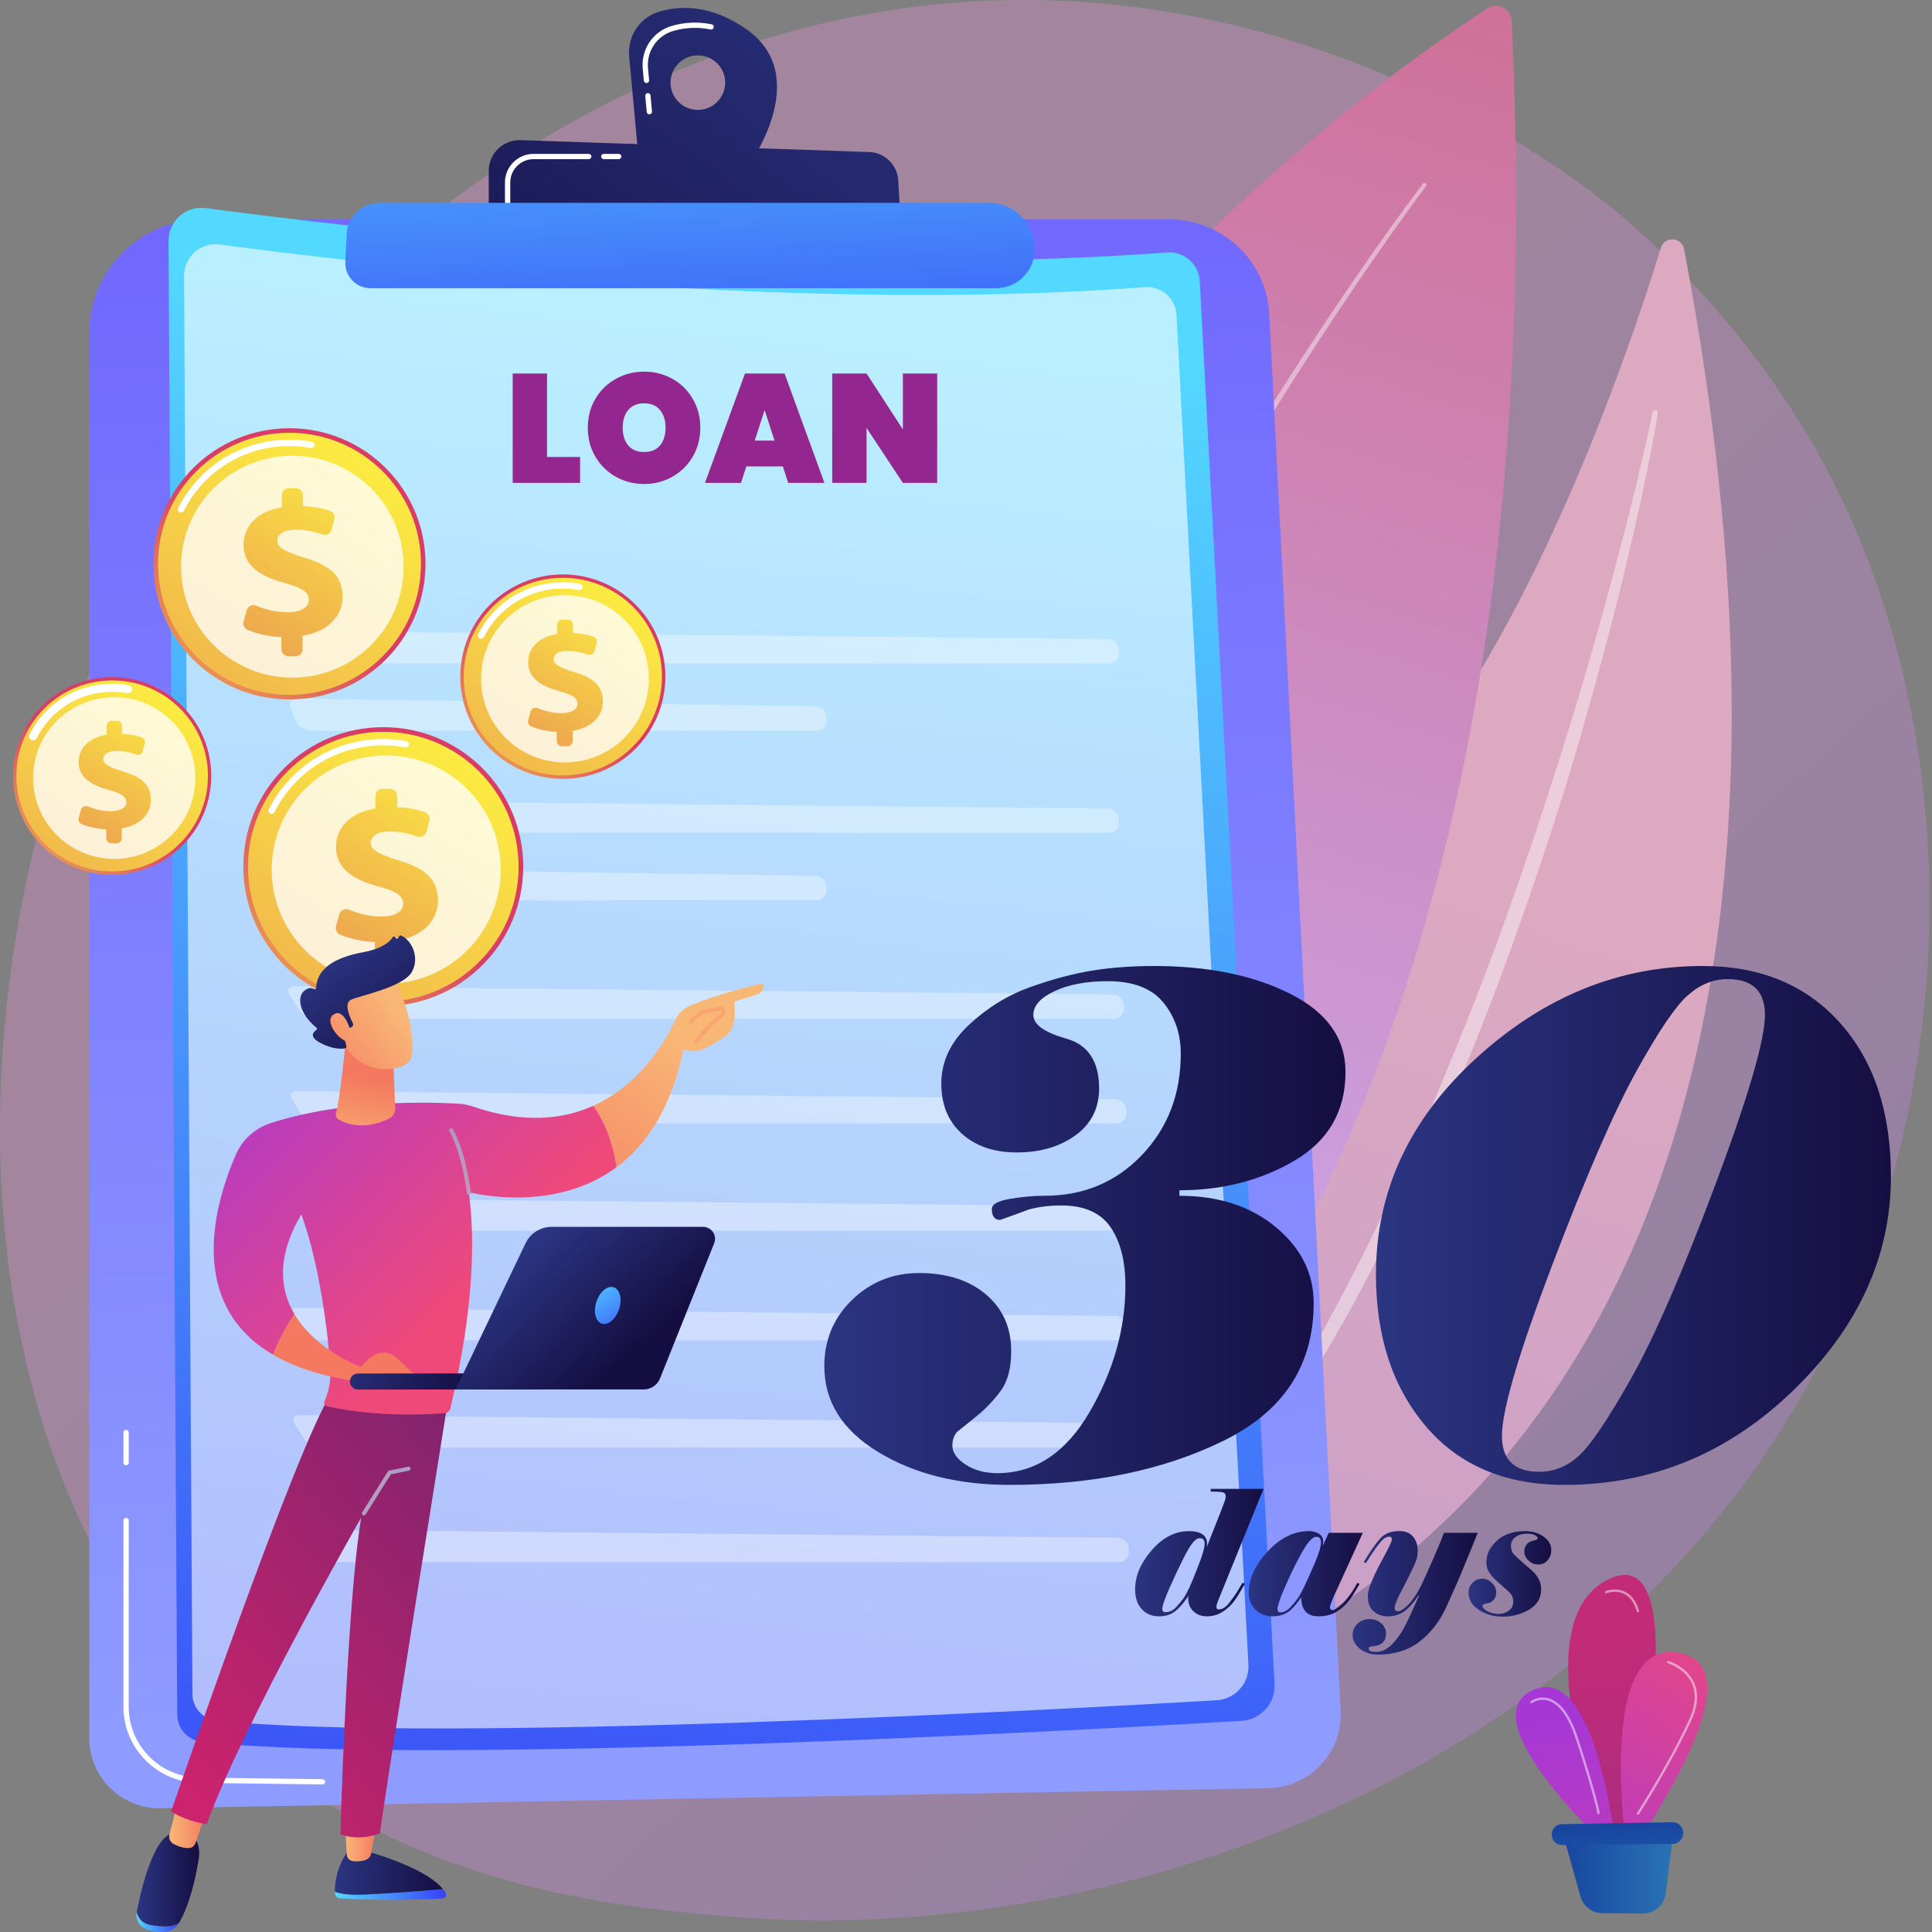 <svg width="150" height="150" viewBox="0 0 150 150" fill="none" xmlns="http://www.w3.org/2000/svg">
<rect x="0" y="0" width="150" height="150" fill="#808080" stroke="none"/>
<path opacity="0.3" d="M143.523 101.088C128.347 136.277 88.288 151.391 56.901 148.814C48.332 148.111 31.088 146.695 17.625 134.064C-8.23 109.809 -4.248 59.107 20.503 29.258C23.69 25.413 45.753 -0.341 80.134 0.003C105.306 0.256 122.974 14.362 125.122 16.119C127.836 18.339 133.822 23.614 139.217 31.983C151.892 51.648 153.006 79.099 143.523 101.088Z" fill="url(#paint0_linear_8_837)"/>
<path d="M130.75 19.336C130.571 18.392 129.239 18.314 128.955 19.233C126.214 28.108 118.294 51.158 106.698 63.205C87.818 82.818 74.768 115.109 86.111 132.288C86.111 132.288 150.283 122.174 130.75 19.336Z" fill="url(#paint1_linear_8_837)"/>
<path opacity="0.43" d="M128.295 32.042C128.261 32.251 128.205 32.518 128.156 32.764L127.995 33.514L127.656 35.012L126.95 38.004C126.464 39.994 125.953 41.979 125.423 43.959C124.373 47.921 123.256 51.864 122.058 55.783C119.643 63.614 117.032 71.386 114.002 78.996C112.47 82.793 110.926 86.586 109.223 90.309C107.52 94.031 105.73 97.713 103.799 101.322C99.964 108.55 95.583 115.501 90.454 121.902C90.384 121.988 90.397 122.115 90.483 122.184C90.567 122.252 90.691 122.24 90.762 122.161C93.483 119.067 95.968 115.771 98.309 112.38C100.623 108.968 102.734 105.426 104.751 101.834C108.701 94.603 112.134 87.1 115.136 79.438C116.643 75.609 118.024 71.733 119.348 67.84C120.67 63.946 121.908 60.023 123.029 56.068C124.157 52.115 125.228 48.146 126.185 44.15C126.66 42.151 127.116 40.147 127.547 38.138C127.758 37.132 127.971 36.127 128.166 35.119L128.449 33.603L128.582 32.843C128.622 32.583 128.669 32.347 128.699 32.047C128.71 31.938 128.63 31.84 128.52 31.829C128.415 31.819 128.32 31.893 128.303 31.995L128.295 32.042Z" fill="white"/>
<path d="M115.476 0.66C103.352 8.527 34.67 57.182 68.893 129.633C68.893 129.633 122.38 109.204 117.368 1.622C117.324 0.681 116.268 0.145 115.476 0.66Z" fill="url(#paint2_linear_8_837)"/>
<path opacity="0.43" d="M110.47 14.265C109.001 16.205 107.591 18.182 106.199 20.173C104.81 22.166 103.449 24.178 102.113 26.207C99.44 30.263 96.865 34.384 94.394 38.566C89.457 46.933 84.912 55.538 80.949 64.412C76.999 73.286 73.61 82.436 71.249 91.876C70.652 94.233 70.144 96.614 69.698 99.005C69.593 99.604 69.473 100.2 69.38 100.802L69.093 102.604C68.927 103.809 68.751 105.014 68.628 106.225C68.08 111.062 67.951 115.953 68.311 120.818C68.326 121.022 68.504 121.175 68.709 121.16C68.914 121.145 69.068 120.968 69.053 120.763V120.762V120.759C68.68 115.95 68.788 111.102 69.314 106.299C69.431 105.096 69.602 103.899 69.762 102.702L70.041 100.911C70.131 100.313 70.249 99.72 70.351 99.124C70.785 96.745 71.281 94.376 71.867 92.029C74.182 82.627 77.525 73.493 81.433 64.626C85.354 55.759 89.859 47.152 94.758 38.78C97.21 34.595 99.766 30.47 102.421 26.409C103.748 24.378 105.101 22.363 106.481 20.368C107.863 18.375 109.265 16.392 110.721 14.456L110.722 14.454C110.774 14.384 110.76 14.287 110.69 14.235C110.621 14.182 110.522 14.195 110.47 14.265Z" fill="white"/>
<path d="M6.936 25.832C6.936 20.975 10.885 17.038 15.758 17.038H90.785C94.924 17.038 98.337 20.271 98.547 24.392L104.086 132.828C104.25 136.053 101.704 138.773 98.465 138.832L12.476 140.389C9.432 140.444 6.936 138 6.936 134.966V25.832H6.936Z" fill="url(#paint3_linear_8_837)"/>
<path d="M25.043 138.545C25.042 138.545 25.041 138.545 25.04 138.545L15.418 138.422C12.201 138.38 9.584 135.737 9.584 132.529V118.047C9.584 117.934 9.675 117.843 9.789 117.843C9.902 117.843 9.994 117.934 9.994 118.047V132.529C9.994 135.514 12.43 137.973 15.423 138.012L25.045 138.136C25.159 138.137 25.249 138.23 25.248 138.343C25.247 138.455 25.155 138.545 25.043 138.545Z" fill="white"/>
<path d="M9.789 113.767C9.675 113.767 9.584 113.675 9.584 113.562V111.217C9.584 111.104 9.675 111.012 9.789 111.012C9.902 111.012 9.994 111.104 9.994 111.217V113.562C9.994 113.675 9.902 113.767 9.789 113.767Z" fill="white"/>
<path d="M13.082 18.706C13.073 17.152 14.444 15.95 15.989 16.158C26.235 17.543 61.466 21.827 90.596 19.598C91.924 19.496 93.077 20.5 93.148 21.826L98.955 130.745C99.034 132.239 97.89 133.516 96.393 133.605C84.142 134.327 33.688 137.122 15.691 135.242C14.596 135.128 13.765 134.209 13.758 133.111L13.082 18.706Z" fill="url(#paint4_linear_8_837)"/>
<path opacity="0.6" d="M14.289 21.436C14.28 19.94 15.6 18.783 17.086 18.984C26.946 20.317 60.851 24.439 88.884 22.294C90.162 22.196 91.271 23.162 91.34 24.438L96.928 129.256C97.005 130.693 95.904 131.922 94.462 132.007C82.673 132.702 34.118 135.391 16.799 133.583C15.745 133.473 14.945 132.588 14.939 131.532L14.289 21.436Z" fill="white"/>
<g opacity="0.6">
<path opacity="0.6" d="M86.094 51.506C86.544 51.506 86.894 51.139 86.87 50.691L86.857 50.439C86.833 49.99 86.444 49.619 85.994 49.615L22.482 48.991C22.031 48.987 21.861 49.293 22.103 49.672L22.835 50.818C23.078 51.196 23.645 51.506 24.096 51.506H86.094Z" fill="white"/>
</g>
<g opacity="0.6">
<path opacity="0.6" d="M23.064 54.23C22.613 54.223 22.384 54.557 22.555 54.973L22.971 55.985C23.142 56.4 23.651 56.74 24.101 56.74H63.384C63.835 56.74 64.191 56.373 64.175 55.924L64.167 55.673C64.152 55.224 63.77 54.851 63.319 54.844L23.064 54.23Z" fill="white"/>
</g>
<g opacity="0.6">
<path opacity="0.6" d="M86.094 64.664C86.545 64.664 86.894 64.297 86.871 63.848L86.857 63.596C86.833 63.147 86.445 62.776 85.995 62.772L22.483 62.148C22.032 62.144 21.862 62.451 22.104 62.829L22.837 63.975C23.079 64.353 23.646 64.664 24.097 64.664H86.094Z" fill="white"/>
</g>
<g opacity="0.6">
<path opacity="0.6" d="M23.064 67.387C22.613 67.38 22.384 67.715 22.555 68.13L22.971 69.142C23.142 69.558 23.651 69.898 24.101 69.898H63.384C63.835 69.898 64.191 69.53 64.175 69.081L64.167 68.831C64.152 68.382 63.77 68.008 63.319 68.001L23.064 67.387Z" fill="white"/>
</g>
<g opacity="0.6">
<path opacity="0.6" d="M86.482 79.101C86.933 79.101 87.282 78.734 87.258 78.285L87.245 78.033C87.221 77.584 86.832 77.213 86.382 77.209L22.871 76.586C22.42 76.581 22.249 76.888 22.492 77.267L23.224 78.412C23.466 78.791 24.034 79.101 24.484 79.101H86.482Z" fill="white"/>
</g>
<g opacity="0.6">
<path opacity="0.6" d="M86.677 87.228C87.127 87.228 87.477 86.861 87.453 86.412L87.44 86.16C87.416 85.711 87.027 85.34 86.577 85.336L23.065 84.712C22.614 84.708 22.444 85.015 22.686 85.393L23.419 86.539C23.661 86.917 24.228 87.228 24.679 87.228H86.677Z" fill="white"/>
</g>
<g opacity="0.6">
<path opacity="0.6" d="M86.87 95.548C87.321 95.548 87.67 95.181 87.647 94.733L87.633 94.481C87.61 94.032 87.221 93.661 86.771 93.657L23.259 93.033C22.808 93.029 22.638 93.335 22.88 93.714L23.613 94.859C23.855 95.238 24.422 95.548 24.873 95.548H86.87Z" fill="white"/>
</g>
<g opacity="0.6">
<path opacity="0.6" d="M86.677 104.062C87.127 104.062 87.477 103.695 87.453 103.246L87.44 102.994C87.416 102.545 87.027 102.175 86.577 102.17L23.065 101.547C22.614 101.542 22.444 101.849 22.686 102.228L23.419 103.373C23.661 103.752 24.228 104.062 24.679 104.062H86.677Z" fill="white"/>
</g>
<g opacity="0.6">
<path opacity="0.6" d="M86.87 112.382C87.321 112.382 87.67 112.015 87.647 111.566L87.633 111.314C87.61 110.865 87.221 110.495 86.771 110.49L23.259 109.867C22.808 109.862 22.638 110.169 22.88 110.548L23.613 111.693C23.855 112.072 24.422 112.382 24.873 112.382H86.87Z" fill="white"/>
</g>
<g opacity="0.6">
<path opacity="0.6" d="M86.87 121.283C87.321 121.283 87.671 120.916 87.647 120.467L87.633 120.215C87.61 119.766 87.221 119.396 86.771 119.391L23.258 118.768C22.807 118.763 22.637 119.07 22.879 119.449L23.612 120.594C23.854 120.973 24.421 121.283 24.872 121.283H86.87Z" fill="white"/>
</g>
<path d="M57.925 2.252C55.215 0.373 52.858 0.41 51.199 0.898C49.686 1.343 48.705 2.799 48.849 4.366L49.565 12.15L58.077 12.903C58.077 12.903 63.24 5.939 57.925 2.252ZM54.181 8.532C53.009 8.532 52.059 7.585 52.059 6.416C52.059 5.247 53.009 4.3 54.181 4.3C55.354 4.3 56.304 5.247 56.304 6.416C56.304 7.585 55.353 8.532 54.181 8.532Z" fill="url(#paint5_linear_8_837)"/>
<path d="M50.416 8.875C50.311 8.875 50.221 8.796 50.212 8.689L50.097 7.449C50.087 7.337 50.171 7.237 50.283 7.227C50.398 7.216 50.496 7.299 50.507 7.412L50.62 8.652C50.631 8.764 50.548 8.864 50.434 8.874C50.428 8.875 50.422 8.875 50.416 8.875ZM50.192 6.447C50.087 6.447 49.998 6.367 49.988 6.26L49.901 5.319C49.764 3.827 50.706 2.438 52.141 2.016C53.157 1.717 54.204 1.674 55.252 1.888C55.363 1.911 55.435 2.019 55.412 2.13C55.39 2.24 55.282 2.311 55.17 2.289C54.188 2.089 53.208 2.129 52.257 2.408C51.01 2.775 50.192 3.984 50.311 5.282L50.397 6.223C50.408 6.336 50.325 6.435 50.212 6.446C50.205 6.446 50.199 6.447 50.192 6.447Z" fill="white"/>
<path d="M37.946 17.18V13.267C37.946 11.916 39.069 10.834 40.424 10.88L67.49 11.805C68.691 11.846 69.664 12.791 69.736 13.987L69.962 17.747L37.946 17.18Z" fill="url(#paint6_linear_8_837)"/>
<path d="M48.039 12.355H46.875C46.762 12.355 46.67 12.263 46.67 12.15C46.67 12.037 46.762 11.946 46.875 11.946H48.039C48.153 11.946 48.245 12.037 48.245 12.15C48.245 12.263 48.153 12.355 48.039 12.355Z" fill="white"/>
<path d="M39.411 15.952C39.298 15.952 39.206 15.86 39.206 15.747V14.164C39.206 12.941 40.205 11.946 41.431 11.946H45.711C45.824 11.946 45.916 12.037 45.916 12.15C45.916 12.263 45.824 12.355 45.711 12.355H41.431C40.431 12.355 39.617 13.167 39.617 14.164V15.746C39.617 15.86 39.525 15.952 39.411 15.952Z" fill="white"/>
<path d="M26.918 18.168C26.984 16.813 28.105 15.748 29.466 15.748L76.797 15.747C78.499 15.747 79.953 16.968 80.244 18.64L80.284 18.871C80.603 20.702 79.188 22.376 77.324 22.376H28.765C27.649 22.376 26.76 21.446 26.813 20.336L26.918 18.168Z" fill="url(#paint7_linear_8_837)"/>
<path d="M8.707 67.915C12.956 67.915 16.401 64.48 16.401 60.244C16.401 56.007 12.956 52.573 8.707 52.573C4.457 52.573 1.012 56.007 1.012 60.244C1.012 64.48 4.457 67.915 8.707 67.915Z" fill="url(#paint8_linear_8_837)"/>
<path d="M8.707 67.659C12.816 67.659 16.146 64.339 16.146 60.244C16.146 56.148 12.816 52.828 8.707 52.828C4.599 52.828 1.268 56.148 1.268 60.244C1.268 64.339 4.599 67.659 8.707 67.659Z" fill="url(#paint9_linear_8_837)"/>
<path d="M2.572 57.475C2.525 57.475 2.477 57.465 2.432 57.442C2.278 57.364 2.216 57.177 2.294 57.024C3.523 54.596 5.981 53.087 8.707 53.087C9.142 53.087 9.578 53.126 10.002 53.203C10.171 53.234 10.284 53.396 10.253 53.566C10.222 53.735 10.06 53.848 9.89 53.816C9.503 53.746 9.105 53.71 8.707 53.71C6.218 53.71 3.974 55.087 2.852 57.303C2.796 57.413 2.686 57.475 2.572 57.475Z" fill="white"/>
<path opacity="0.78" d="M8.868 66.682C12.345 66.682 15.164 63.871 15.164 60.405C15.164 56.939 12.345 54.129 8.868 54.129C5.391 54.129 2.572 56.939 2.572 60.405C2.572 63.871 5.391 66.682 8.868 66.682Z" fill="white"/>
<path d="M8.251 65.071V64.388C7.537 64.36 6.831 64.192 6.329 63.973C6.15 63.895 6.058 63.695 6.11 63.507L6.284 62.871C6.348 62.637 6.602 62.517 6.826 62.61C7.324 62.818 7.938 62.983 8.601 62.983C9.289 62.983 9.801 62.75 9.801 62.274C9.801 61.844 9.405 61.588 8.449 61.333C7.085 60.961 6.106 60.368 6.106 59.171C6.106 58.091 6.899 57.265 8.275 57.044V56.361C8.275 56.142 8.453 55.963 8.674 55.963H9.076C9.297 55.963 9.476 56.142 9.476 56.361V56.975C10.137 57.001 10.618 57.113 10.999 57.247C11.195 57.316 11.302 57.526 11.247 57.725L11.087 58.313C11.025 58.54 10.783 58.664 10.562 58.581C10.21 58.449 9.713 58.311 9.068 58.311C8.252 58.311 8.019 58.648 8.019 58.95C8.019 59.322 8.508 59.577 9.569 59.903C11.085 60.356 11.714 60.983 11.714 62.111C11.714 63.145 10.944 64.075 9.453 64.307V65.071C9.453 65.29 9.274 65.469 9.053 65.469H8.651C8.429 65.469 8.251 65.291 8.251 65.071Z" fill="url(#paint10_linear_8_837)"/>
<path d="M22.474 54.304C28.306 54.304 33.035 49.591 33.035 43.776C33.035 37.962 28.306 33.249 22.474 33.249C16.642 33.249 11.914 37.962 11.914 43.776C11.914 49.591 16.642 54.304 22.474 54.304Z" fill="url(#paint11_linear_8_837)"/>
<path d="M22.475 53.954C28.113 53.954 32.684 49.397 32.684 43.777C32.684 38.156 28.113 33.6 22.475 33.6C16.837 33.6 12.266 38.156 12.266 43.777C12.266 49.397 16.837 53.954 22.475 53.954Z" fill="url(#paint12_linear_8_837)"/>
<path d="M14.056 39.795C14.019 39.795 13.981 39.786 13.946 39.769C13.824 39.708 13.775 39.56 13.836 39.439C15.492 36.169 18.802 34.137 22.474 34.137C23.061 34.137 23.648 34.19 24.219 34.294C24.353 34.318 24.441 34.446 24.417 34.579C24.393 34.713 24.265 34.804 24.131 34.776C23.588 34.678 23.031 34.628 22.474 34.628C18.989 34.628 15.848 36.556 14.276 39.66C14.233 39.746 14.146 39.795 14.056 39.795Z" fill="white"/>
<path opacity="0.78" d="M28.806 50.089C32.18 46.725 32.18 41.271 28.806 37.907C25.432 34.544 19.961 34.544 16.586 37.907C13.212 41.271 13.212 46.725 16.586 50.089C19.961 53.453 25.432 53.453 28.806 50.089Z" fill="white"/>
<path d="M21.849 50.402V49.465C20.869 49.426 19.9 49.195 19.212 48.895C18.966 48.788 18.84 48.512 18.911 48.255L19.15 47.382C19.238 47.062 19.587 46.896 19.894 47.025C20.577 47.31 21.42 47.536 22.33 47.536C23.273 47.536 23.977 47.217 23.977 46.563C23.977 45.973 23.433 45.622 22.122 45.271C20.25 44.761 18.906 43.948 18.906 42.305C18.906 40.822 19.994 39.69 21.881 39.386V38.45C21.881 38.148 22.127 37.904 22.429 37.904H22.981C23.284 37.904 23.529 38.148 23.529 38.45V39.291C24.436 39.328 25.096 39.482 25.62 39.666C25.888 39.759 26.035 40.048 25.961 40.321L25.741 41.129C25.656 41.44 25.322 41.61 25.02 41.496C24.538 41.315 23.856 41.125 22.969 41.125C21.849 41.125 21.529 41.587 21.529 42.002C21.529 42.512 22.201 42.863 23.657 43.309C25.737 43.931 26.601 44.793 26.601 46.34C26.601 47.759 25.545 49.035 23.497 49.354V50.403C23.497 50.705 23.252 50.949 22.95 50.949H22.397C22.094 50.948 21.849 50.703 21.849 50.402Z" fill="url(#paint13_linear_8_837)"/>
<path d="M29.757 78.122C35.758 78.122 40.623 73.272 40.623 67.29C40.623 61.307 35.758 56.458 29.757 56.458C23.756 56.458 18.891 61.307 18.891 67.29C18.891 73.272 23.756 78.122 29.757 78.122Z" fill="url(#paint14_linear_8_837)"/>
<path d="M29.757 77.762C35.559 77.762 40.262 73.073 40.262 67.29C40.262 61.506 35.559 56.818 29.757 56.818C23.956 56.818 19.252 61.506 19.252 67.29C19.252 73.073 23.956 77.762 29.757 77.762Z" fill="url(#paint15_linear_8_837)"/>
<path d="M21.095 63.185C21.058 63.185 21.02 63.176 20.984 63.159C20.863 63.098 20.814 62.95 20.875 62.829C22.578 59.466 25.981 57.377 29.757 57.377C30.358 57.377 30.962 57.431 31.55 57.537C31.684 57.562 31.773 57.69 31.749 57.823C31.724 57.956 31.596 58.047 31.462 58.021C30.903 57.919 30.329 57.868 29.756 57.868C26.167 57.868 22.933 59.854 21.314 63.05C21.272 63.136 21.185 63.185 21.095 63.185Z" fill="white"/>
<path opacity="0.78" d="M36.272 73.785C39.744 70.323 39.744 64.712 36.272 61.25C32.8 57.789 27.17 57.789 23.698 61.25C20.226 64.712 20.226 70.323 23.698 73.785C27.17 77.246 32.8 77.246 36.272 73.785Z" fill="white"/>
<path d="M29.113 74.107V73.142C28.105 73.102 27.108 72.865 26.399 72.556C26.146 72.446 26.017 72.163 26.09 71.897L26.336 70.999C26.426 70.669 26.785 70.499 27.102 70.631C27.804 70.924 28.672 71.157 29.607 71.157C30.578 71.157 31.303 70.828 31.303 70.155C31.303 69.549 30.743 69.187 29.393 68.826C27.468 68.301 26.085 67.464 26.085 65.774C26.085 64.248 27.204 63.082 29.147 62.771V61.806C29.147 61.496 29.399 61.244 29.71 61.244H30.279C30.59 61.244 30.843 61.496 30.843 61.806V62.672C31.776 62.709 32.455 62.868 32.994 63.057C33.27 63.154 33.421 63.45 33.344 63.732L33.118 64.563C33.031 64.883 32.688 65.059 32.376 64.941C31.879 64.754 31.178 64.559 30.266 64.559C29.114 64.559 28.785 65.035 28.785 65.462C28.785 65.987 29.476 66.348 30.974 66.808C33.114 67.448 34.003 68.334 34.003 69.926C34.003 71.386 32.916 72.699 30.809 73.027V74.106C30.809 74.416 30.556 74.668 30.245 74.668H29.677C29.366 74.669 29.113 74.417 29.113 74.107Z" fill="url(#paint16_linear_8_837)"/>
<path d="M43.697 60.471C48.094 60.471 51.659 56.917 51.659 52.534C51.659 48.151 48.094 44.597 43.697 44.597C39.3 44.597 35.736 48.151 35.736 52.534C35.736 56.917 39.3 60.471 43.697 60.471Z" fill="url(#paint17_linear_8_837)"/>
<path d="M43.697 60.207C47.948 60.207 51.394 56.772 51.394 52.534C51.394 48.296 47.948 44.861 43.697 44.861C39.446 44.861 36 48.296 36 52.534C36 56.772 39.446 60.207 43.697 60.207Z" fill="url(#paint18_linear_8_837)"/>
<path d="M37.351 49.593C37.314 49.593 37.276 49.584 37.24 49.566C37.119 49.505 37.07 49.357 37.131 49.236C38.39 46.75 40.906 45.206 43.697 45.206C44.142 45.206 44.588 45.246 45.023 45.325C45.157 45.349 45.245 45.477 45.221 45.61C45.197 45.743 45.069 45.833 44.935 45.807C44.529 45.734 44.113 45.696 43.697 45.696C41.093 45.696 38.745 47.137 37.571 49.457C37.528 49.543 37.44 49.593 37.351 49.593Z" fill="white"/>
<path opacity="0.78" d="M48.47 57.293C51.014 54.757 51.014 50.646 48.47 48.11C45.926 45.574 41.801 45.574 39.258 48.11C36.714 50.646 36.714 54.757 39.258 57.293C41.801 59.829 45.926 59.829 48.47 57.293Z" fill="white"/>
<path d="M43.226 57.529V56.822C42.487 56.793 41.756 56.619 41.237 56.393C41.052 56.312 40.957 56.105 41.01 55.91L41.19 55.252C41.256 55.011 41.52 54.886 41.751 54.983C42.266 55.198 42.902 55.368 43.588 55.368C44.299 55.368 44.83 55.127 44.83 54.635C44.83 54.19 44.42 53.925 43.431 53.661C42.02 53.276 41.007 52.663 41.007 51.424C41.007 50.306 41.827 49.452 43.25 49.224V48.517C43.25 48.29 43.435 48.106 43.663 48.106H44.079C44.307 48.106 44.492 48.29 44.492 48.517V49.151C45.176 49.179 45.673 49.295 46.068 49.434C46.271 49.505 46.381 49.722 46.325 49.928L46.16 50.537C46.096 50.772 45.844 50.9 45.616 50.814C45.252 50.677 44.738 50.535 44.07 50.535C43.225 50.535 42.984 50.883 42.984 51.196C42.984 51.581 43.491 51.845 44.588 52.181C46.156 52.65 46.808 53.3 46.808 54.466C46.808 55.536 46.012 56.498 44.468 56.738V57.529C44.468 57.756 44.283 57.94 44.055 57.94H43.639C43.411 57.941 43.226 57.757 43.226 57.529Z" fill="url(#paint19_linear_8_837)"/>
<path d="M78.402 115.286C74.389 115.286 70.986 114.437 68.192 112.741C65.397 111.045 64 108.822 64 106.071C64 104.036 64.716 102.321 66.15 100.928C67.582 99.536 69.32 98.839 71.362 98.839C73.512 98.839 75.24 99.393 76.548 100.5C77.855 101.607 78.509 103.071 78.509 104.893C78.509 106.214 78.241 107.241 77.703 107.973C77.166 108.705 76.548 109.357 75.849 109.928C75.151 110.5 74.64 110.911 74.318 111.161C74.067 111.447 73.942 111.803 73.942 112.232C73.942 112.768 74.282 113.259 74.963 113.705C75.643 114.152 76.467 114.375 77.435 114.375C80.372 114.375 82.763 112.786 84.609 109.607C86.454 106.429 87.376 103.161 87.376 99.803C87.376 97.911 86.991 96.402 86.221 95.277C85.45 94.152 84.17 93.589 82.379 93.589C81.483 93.589 80.641 93.696 79.853 93.911C79.101 94.197 78.366 94.465 77.65 94.714C77.22 94.714 77.005 94.429 77.005 93.857C77.005 93.5 77.472 93.241 78.407 93.08C79.341 92.92 80.24 92.839 81.104 92.839C84.124 92.839 86.642 91.786 88.655 89.678C90.669 87.572 91.675 84.947 91.675 81.803C91.675 80.268 91.225 78.947 90.326 77.839C89.425 76.733 87.986 76.179 86.006 76.179C84.35 76.179 82.973 76.437 81.876 76.953C80.777 77.469 80.229 78.084 80.229 78.795C80.229 79.543 81.08 80.157 82.782 80.637C84.483 81.118 85.334 82.408 85.334 84.509C85.334 86.04 84.725 87.25 83.507 88.14C82.289 89.03 80.766 89.475 78.939 89.475C77.184 89.475 75.769 88.994 74.694 88.033C73.619 87.072 73.082 85.772 73.082 84.134C73.082 82.424 73.798 80.903 75.231 79.567C76.664 78.232 78.258 77.253 80.014 76.63C81.769 76.007 83.382 75.579 84.853 75.347C86.324 75.116 87.903 75 89.591 75C93.795 75 97.324 75.722 100.181 77.163C103.037 78.605 104.465 80.626 104.465 83.225C104.465 86.252 103.157 88.541 100.542 90.089C97.927 91.638 94.935 92.413 91.568 92.413V92.84C94.613 92.84 97.112 93.654 99.064 95.283C101.017 96.912 101.993 98.872 101.993 101.164C101.993 105.997 99.668 109.558 95.018 111.849C90.368 114.141 84.829 115.286 78.402 115.286Z" fill="url(#paint20_linear_8_837)"/>
<path d="M146.811 91.339C146.811 97.518 144.285 103.054 139.234 107.946C134.182 112.839 128.253 115.286 121.446 115.286C116.86 115.286 113.278 113.768 110.698 110.732C108.119 107.697 106.829 103.768 106.829 98.946C106.829 92.482 109.435 86.875 114.648 82.125C119.861 77.375 125.709 75 132.194 75C136.672 75 140.228 76.473 142.861 79.42C145.494 82.366 146.811 86.34 146.811 91.339ZM137.03 78.804C137.03 77.875 136.788 77.179 136.305 76.714C135.821 76.25 135.096 76.018 134.128 76.018C133.018 76.018 131.987 76.438 131.038 77.277C130.089 78.116 128.754 80.089 127.035 83.196C125.315 86.303 123.147 91.295 120.532 98.169C117.917 105.045 116.61 109.482 116.61 111.482C116.61 112.411 116.851 113.107 117.335 113.571C117.819 114.036 118.544 114.268 119.511 114.268C120.658 114.268 121.688 113.848 122.601 113.009C123.515 112.17 124.867 110.161 126.659 106.982C128.45 103.804 130.626 98.795 133.188 91.955C135.749 85.117 137.03 80.732 137.03 78.804Z" fill="url(#paint21_linear_8_837)"/>
<path d="M94.645 124.098C94.573 124.277 94.522 124.413 94.49 124.506C94.458 124.6 94.443 124.687 94.443 124.768C94.443 124.83 94.458 124.877 94.49 124.908C94.521 124.94 94.568 124.955 94.631 124.955C94.908 124.955 95.184 124.777 95.457 124.419C95.73 124.063 95.923 123.792 96.035 123.609C96.147 123.427 96.292 123.183 96.471 122.88L96.646 122.96C96.35 123.505 96.088 123.938 95.86 124.259C95.632 124.581 95.332 124.867 94.96 125.116C94.588 125.366 94.165 125.491 93.691 125.491C93.279 125.491 92.936 125.364 92.663 125.11C92.39 124.856 92.254 124.514 92.254 124.086L92.267 123.912C91.918 124.439 91.575 124.834 91.24 125.097C90.904 125.36 90.485 125.492 89.983 125.492C89.428 125.492 88.98 125.304 88.64 124.929C88.299 124.554 88.129 124.041 88.129 123.389C88.129 122.363 88.557 121.354 89.413 120.363C90.268 119.371 91.238 118.876 92.321 118.876C92.76 118.876 93.102 118.956 93.349 119.117C93.595 119.278 93.718 119.532 93.718 119.88L93.705 120.081C93.758 119.939 93.931 119.501 94.222 118.769C94.513 118.037 94.717 117.521 94.833 117.222C94.949 116.923 95.035 116.695 95.089 116.539C95.142 116.383 95.169 116.264 95.169 116.184C95.169 116.015 95.097 115.91 94.954 115.869C94.811 115.829 94.493 115.809 94 115.809V115.595H98.098L94.645 124.098ZM93.53 119.853C93.53 119.71 93.498 119.603 93.436 119.531C93.373 119.46 93.279 119.424 93.153 119.424C92.983 119.424 92.802 119.54 92.61 119.772C92.417 120.005 92.155 120.448 91.824 121.105C91.492 121.761 91.146 122.503 90.782 123.328C90.42 124.154 90.239 124.683 90.239 124.915C90.239 124.995 90.259 125.058 90.299 125.103C90.339 125.148 90.395 125.169 90.466 125.169C90.789 125.169 91.071 125.04 91.313 124.781C91.555 124.522 91.743 124.297 91.877 124.105C92.011 123.913 92.161 123.641 92.328 123.288C92.493 122.936 92.735 122.348 93.053 121.527C93.371 120.705 93.53 120.147 93.53 119.853Z" fill="url(#paint22_linear_8_837)"/>
<path d="M105.809 119.009L103.485 124.098C103.458 124.152 103.413 124.268 103.35 124.446C103.288 124.625 103.256 124.737 103.256 124.781C103.256 124.853 103.272 124.909 103.304 124.948C103.335 124.988 103.382 125.008 103.444 125.008C103.57 125.008 103.744 124.919 103.968 124.74C104.192 124.562 104.432 124.31 104.687 123.984C104.943 123.658 105.173 123.294 105.38 122.892L105.554 122.973C105.303 123.437 105.046 123.85 104.781 124.211C104.517 124.573 104.188 124.877 103.794 125.122C103.399 125.367 102.925 125.49 102.37 125.49C101.922 125.49 101.586 125.368 101.362 125.122C101.138 124.877 101.026 124.508 101.026 124.017C100.677 124.535 100.343 124.91 100.026 125.142C99.707 125.374 99.298 125.49 98.796 125.49C98.259 125.49 97.817 125.318 97.473 124.975C97.128 124.632 96.956 124.183 96.956 123.629C96.956 122.576 97.442 121.52 98.413 120.462C99.385 119.404 100.462 118.875 101.644 118.875C101.922 118.875 102.172 118.942 102.397 119.076C102.62 119.21 102.732 119.42 102.732 119.706L102.692 120.027L103.162 119.009H105.809V119.009ZM102.558 119.732C102.558 119.59 102.529 119.485 102.471 119.417C102.412 119.35 102.321 119.316 102.196 119.316C102.025 119.316 101.831 119.45 101.611 119.718C101.391 119.986 101.107 120.455 100.758 121.124C100.408 121.794 100.059 122.535 99.71 123.348C99.36 124.16 99.186 124.687 99.186 124.928C99.186 125.008 99.203 125.071 99.239 125.115C99.275 125.16 99.329 125.182 99.401 125.182C99.678 125.182 99.942 125.046 100.193 124.774C100.444 124.502 100.637 124.27 100.771 124.078C100.905 123.886 101.082 123.56 101.302 123.1C101.521 122.64 101.786 122.049 102.095 121.326C102.404 120.603 102.558 120.072 102.558 119.732Z" fill="url(#paint23_linear_8_837)"/>
<path d="M106.991 128.464C106.427 128.464 105.957 128.312 105.58 128.009C105.204 127.705 105.016 127.348 105.016 126.937C105.016 126.616 105.137 126.33 105.379 126.08C105.621 125.83 105.947 125.705 106.36 125.705C106.7 125.705 106.993 125.815 107.24 126.033C107.486 126.252 107.61 126.522 107.61 126.843C107.61 127.325 107.376 127.633 106.911 127.767C106.678 127.803 106.512 127.827 106.414 127.841C106.315 127.855 106.266 127.91 106.266 128.008C106.266 128.089 106.313 128.149 106.407 128.189C106.501 128.23 106.643 128.249 106.831 128.249C107.297 128.249 107.723 128.044 108.109 127.634C108.494 127.224 108.823 126.752 109.097 126.217C109.371 125.682 109.731 124.899 110.18 123.865L110.14 123.851C109.799 124.381 109.442 124.788 109.07 125.07C108.697 125.353 108.251 125.495 107.73 125.495C107.318 125.495 106.96 125.367 106.656 125.112C106.351 124.857 106.199 124.466 106.199 123.937C106.199 123.696 106.257 123.418 106.374 123.105C106.49 122.792 106.622 122.479 106.77 122.165C106.918 121.852 107.171 121.364 107.529 120.702C107.887 120.04 108.066 119.646 108.066 119.521C108.066 119.45 108.048 119.396 108.013 119.36C107.977 119.325 107.923 119.307 107.851 119.307C107.627 119.307 107.392 119.459 107.146 119.763C106.9 120.066 106.683 120.363 106.495 120.654C106.307 120.945 106.159 121.179 106.052 121.357L105.877 121.277C106.378 120.452 106.804 119.845 107.153 119.455C107.503 119.065 108 118.87 108.645 118.87C109.11 118.87 109.464 119.015 109.706 119.306C109.948 119.597 110.069 119.947 110.069 120.359C110.069 120.672 110.033 120.927 109.961 121.124C109.889 121.321 109.764 121.607 109.585 121.983C109.405 122.359 109.144 122.876 108.799 123.534C108.454 124.191 108.282 124.623 108.282 124.829C108.282 124.918 108.303 124.986 108.343 125.03C108.382 125.075 108.444 125.097 108.524 125.097C108.623 125.097 108.739 125.057 108.873 124.977C109.008 124.896 109.153 124.778 109.31 124.622C109.466 124.465 109.634 124.259 109.814 124.004C109.993 123.749 110.179 123.423 110.372 123.025C110.564 122.627 110.844 122.008 111.211 121.167C111.578 120.327 111.8 119.806 111.876 119.605C111.952 119.404 112.031 119.204 112.112 119.008H114.732C114.606 119.312 114.425 119.758 114.188 120.347C113.95 120.936 113.706 121.531 113.456 122.128C113.205 122.727 112.822 123.595 112.307 124.733C111.791 125.871 111.096 126.777 110.217 127.452C109.337 128.127 108.262 128.464 106.991 128.464Z" fill="url(#paint24_linear_8_837)"/>
<path d="M118.391 118.875C118.957 118.875 119.44 119.015 119.84 119.297C120.239 119.579 120.439 119.929 120.439 120.348C120.439 120.661 120.343 120.926 120.149 121.145C119.955 121.364 119.709 121.473 119.412 121.473C119.15 121.473 118.907 121.371 118.682 121.165C118.456 120.96 118.344 120.715 118.344 120.429C118.344 120.268 118.386 120.123 118.471 119.994C118.556 119.864 118.65 119.773 118.754 119.719C118.856 119.666 118.986 119.623 119.143 119.592C119.3 119.561 119.379 119.5 119.379 119.411C119.379 119.33 119.304 119.255 119.157 119.183C119.009 119.112 118.806 119.076 118.546 119.076C118.187 119.076 117.892 119.163 117.659 119.338C117.426 119.513 117.31 119.738 117.31 120.016C117.31 120.23 117.35 120.401 117.43 120.526C117.511 120.651 117.655 120.807 117.861 120.995L118.937 121.935C119.18 122.159 119.359 122.387 119.476 122.62C119.592 122.852 119.65 123.121 119.65 123.425C119.65 124.087 119.34 124.601 118.721 124.968C118.101 125.335 117.414 125.518 116.659 125.518C115.985 125.518 115.377 125.346 114.833 125C114.29 124.655 114.018 124.204 114.018 123.648C114.018 123.352 114.12 123.099 114.322 122.888C114.525 122.677 114.784 122.572 115.099 122.572C115.36 122.572 115.604 122.679 115.83 122.893C116.055 123.108 116.168 123.358 116.168 123.643C116.168 123.849 116.109 124.027 115.993 124.179C115.876 124.331 115.746 124.422 115.603 124.453C115.46 124.485 115.341 124.512 115.248 124.534C115.154 124.556 115.107 124.608 115.107 124.688C115.107 124.816 115.23 124.951 115.477 125.092C115.723 125.233 116.016 125.304 116.357 125.304C116.661 125.304 116.925 125.219 117.149 125.049C117.373 124.879 117.485 124.66 117.485 124.391C117.485 124.159 117.445 123.98 117.364 123.854C117.284 123.729 117.161 123.593 116.995 123.445C116.829 123.297 116.623 123.116 116.377 122.901C116.13 122.687 115.942 122.501 115.812 122.345C115.682 122.188 115.582 122.031 115.51 121.875C115.438 121.719 115.403 121.515 115.403 121.264C115.403 120.665 115.674 120.117 116.218 119.62C116.761 119.124 117.484 118.875 118.391 118.875Z" fill="url(#paint25_linear_8_837)"/>
<path d="M34.392 146.67C32.912 146.798 30.345 147.005 28.321 147.094C27.105 147.147 26.405 147.028 26.001 146.867C26.002 146.913 26.003 146.955 26.005 146.995C26.014 147.207 26.187 147.377 26.402 147.389C30.227 147.602 33.268 147.463 34.351 147.397C34.575 147.384 34.708 147.141 34.594 146.951C34.536 146.856 34.467 146.762 34.392 146.67Z" fill="url(#paint26_linear_8_837)"/>
<path d="M28.321 147.093C30.345 147.004 32.913 146.798 34.392 146.67C32.938 144.892 28.321 143.693 28.321 143.693H27.018C26.121 144.981 25.991 146.208 26.001 146.867C26.404 147.028 27.105 147.147 28.321 147.093Z" fill="url(#paint27_linear_8_837)"/>
<path d="M26.798 141.571L26.92 143.978C26.933 144.238 27.129 144.457 27.391 144.495C27.651 144.532 28 144.537 28.37 144.414C28.598 144.339 28.766 144.147 28.808 143.914L29.23 141.572H26.798V141.571Z" fill="url(#paint28_linear_8_837)"/>
<path d="M11.666 149.447C11.024 149.332 10.734 148.902 10.613 148.444C10.612 148.448 10.611 148.452 10.611 148.456C10.516 148.94 10.735 149.442 11.172 149.681C11.701 149.969 12.279 150.018 12.728 149.995C13.209 149.969 13.651 149.712 13.894 149.301L13.898 149.295C13.415 149.603 12.736 149.639 11.666 149.447Z" fill="url(#paint29_linear_8_837)"/>
<path d="M14.691 142.313H13.616C11.978 142.27 10.95 146.72 10.613 148.444C10.734 148.903 11.025 149.332 11.666 149.447C12.736 149.639 13.414 149.603 13.897 149.295C14.782 147.795 15.221 145.598 15.431 144.315C15.672 142.857 14.691 142.313 14.691 142.313Z" fill="url(#paint30_linear_8_837)"/>
<path d="M13.754 140.079L13.156 142.446C13.083 142.736 13.223 143.036 13.492 143.174C13.826 143.345 14.296 143.524 14.728 143.472C14.931 143.447 15.1 143.305 15.167 143.114L16.044 140.624L13.754 140.079Z" fill="url(#paint31_linear_8_837)"/>
<path d="M34.756 108.902C34.756 108.902 29.421 142.148 29.509 142.331C29.509 142.331 28.035 142.999 26.429 142.416C26.429 142.416 26.911 124.644 28.042 117.829C28.042 117.829 18.936 133.714 16.045 141.629C16.045 141.629 14.537 141.45 13.289 140.631C13.289 140.631 23.093 112.038 25.708 108.23L34.756 108.902Z" fill="url(#paint32_linear_8_837)"/>
<path d="M28.254 117.656C28.226 117.656 28.197 117.649 28.171 117.632C28.097 117.586 28.075 117.489 28.121 117.416L30.114 114.241C30.137 114.205 30.175 114.179 30.217 114.17L31.684 113.876C31.77 113.859 31.853 113.914 31.87 113.999C31.887 114.084 31.832 114.167 31.747 114.184L30.346 114.465L28.388 117.582C28.358 117.63 28.307 117.656 28.254 117.656Z" fill="url(#paint33_linear_8_837)"/>
<path d="M59.239 76.347C59.239 76.347 55.639 77.139 53.45 78.146C53.015 78.347 52.668 78.697 52.47 79.128C51.815 80.558 49.856 84.144 46.056 85.855C46.603 86.579 47.484 88.085 47.868 90.617C50.151 88.923 52.121 86.095 53.067 81.458C53.067 81.458 53.787 81.848 54.686 81.413C55.161 81.183 55.709 80.857 56.12 80.601C56.53 80.346 56.836 79.948 56.954 79.485C57.111 78.872 57.019 78.333 57.019 77.756L58.87 77.184C58.868 77.184 59.425 76.975 59.239 76.347Z" fill="url(#paint34_linear_8_837)"/>
<path d="M47.867 90.617C47.484 88.086 46.602 86.579 46.055 85.856C43.695 86.919 40.624 87.258 36.714 85.908C36.353 85.784 35.978 85.711 35.596 85.688C33.515 85.567 26.655 85.344 20.979 87.214C19.785 87.607 18.817 88.488 18.319 89.629C16.783 93.141 14.297 101.14 21.199 105.179C21.729 103.867 22.34 102.812 22.864 102.037C21.753 100.169 21.423 97.617 23.395 94.292C24.834 98.163 25.508 103.811 25.649 106.311C25.695 107.133 25.551 107.955 25.227 108.715L25.191 108.798C25.122 108.96 25.218 109.147 25.392 109.186C29.277 110.056 33.317 109.82 34.525 109.72C34.74 109.703 34.919 109.549 34.969 109.341C36.858 101.406 36.862 95.993 36.4 92.571C38.167 92.965 43.571 93.805 47.867 90.617Z" fill="url(#paint35_linear_8_837)"/>
<path d="M36.408 92.785C36.33 92.785 36.262 92.727 36.252 92.648C35.808 89.307 34.904 87.849 34.895 87.835C34.849 87.761 34.871 87.664 34.944 87.618C35.017 87.572 35.115 87.593 35.161 87.666C35.2 87.727 36.11 89.187 36.564 92.607C36.575 92.693 36.514 92.772 36.429 92.783C36.421 92.784 36.414 92.785 36.408 92.785Z" fill="url(#paint36_linear_8_837)"/>
<path d="M26.82 81.065C26.82 81.065 26.427 85.208 26.081 86.433C26.029 86.619 26.11 86.815 26.279 86.912C26.866 87.246 28.275 87.792 30.202 86.851C30.514 86.698 30.702 86.374 30.687 86.03L30.517 82.028L26.82 81.065Z" fill="url(#paint37_linear_8_837)"/>
<path d="M30.602 75.766C30.602 75.766 31.858 78.644 31.943 80.156C32.027 81.666 32.354 82.647 30.602 82.951C28.849 83.255 27.373 82.385 26.573 80.88C26.573 80.88 25.32 78.561 25.601 77.611C25.882 76.662 30.602 75.766 30.602 75.766Z" fill="url(#paint38_linear_8_837)"/>
<path d="M27.172 79.798L27.272 79.754C27.399 79.698 27.453 79.548 27.39 79.425C27.143 78.948 26.661 77.858 27.283 77.603C28.085 77.275 31.263 76.629 31.948 75.505C32.607 74.425 32.023 73.031 31.146 72.635C31.087 72.608 31.018 72.629 30.988 72.686L30.915 72.824C30.865 72.918 30.725 72.904 30.695 72.801C30.666 72.703 30.535 72.684 30.48 72.771C30.27 73.107 29.701 73.652 28.18 73.932C26.018 74.329 24.588 75.202 24.553 76.691C24.551 76.786 24.45 76.839 24.369 76.79C24.209 76.692 23.954 76.647 23.612 76.933C23.018 77.431 23.261 78.722 24.563 79.784C24.624 79.834 24.624 79.93 24.557 79.974C24.321 80.127 23.969 80.491 24.881 80.977C25.823 81.48 26.527 81.438 26.799 81.394C26.866 81.383 26.909 81.318 26.895 81.251L26.606 79.943C26.59 79.869 26.646 79.799 26.722 79.799H27.172V79.798Z" fill="url(#paint39_linear_8_837)"/>
<path d="M27.226 80.074C27.226 80.074 26.747 78.235 25.92 78.751C25.093 79.266 26.349 80.811 27.014 80.88L27.226 80.074Z" fill="url(#paint40_linear_8_837)"/>
<path d="M54.026 81.03C53.992 81.03 53.957 81.019 53.927 80.995C53.859 80.94 53.849 80.841 53.904 80.774C54.04 80.607 55.249 79.134 55.714 78.872C55.884 78.777 55.985 78.678 56.006 78.587C56.016 78.544 56.009 78.495 55.985 78.439L54.566 78.723L53.761 79.411C53.696 79.468 53.596 79.46 53.539 79.394C53.483 79.328 53.491 79.229 53.556 79.172L54.392 78.458C54.412 78.44 54.437 78.428 54.463 78.423L56.035 78.109C56.097 78.096 56.161 78.123 56.196 78.175C56.311 78.346 56.349 78.504 56.313 78.659C56.27 78.842 56.124 79.002 55.87 79.146C55.519 79.343 54.509 80.531 54.15 80.972C54.118 81.01 54.072 81.03 54.026 81.03Z" fill="#F8A570"/>
<path d="M27.166 107.17L32.722 107.238L30.778 105.414C30.294 104.96 29.557 104.886 28.998 105.247C28.672 105.459 28.317 105.746 28.011 106.125C28.011 106.125 24.544 104.862 22.865 102.037C22.341 102.812 21.73 103.867 21.199 105.179C22.705 106.06 24.658 106.753 27.166 107.17Z" fill="url(#paint41_linear_8_837)"/>
<path d="M27.764 107.884C27.775 107.885 27.786 107.885 27.797 107.885L41.901 107.87C42.25 107.869 42.532 107.59 42.532 107.247C42.531 106.903 42.247 106.618 41.9 106.625L27.795 106.64C27.447 106.64 27.165 106.919 27.165 107.263C27.165 107.596 27.431 107.868 27.764 107.884Z" fill="url(#paint42_linear_8_837)"/>
<path d="M54.58 95.253H42.834C41.967 95.253 41.178 95.746 40.809 96.519L35.378 107.876H49.975C50.534 107.876 51.036 107.54 51.241 107.028L55.452 96.518C55.695 95.911 55.242 95.253 54.58 95.253Z" fill="url(#paint43_linear_8_837)"/>
<path d="M46.304 101.076C46.05 101.856 46.238 102.614 46.725 102.768C47.211 102.922 47.812 102.415 48.067 101.635C48.321 100.855 48.133 100.098 47.646 99.944C47.16 99.789 46.559 100.296 46.304 101.076Z" fill="url(#paint44_linear_8_837)"/>
<path d="M126.731 142.363C126.731 142.363 131.845 119.417 124.97 122.575C118.094 125.732 124.274 141.75 124.97 142.751C125.664 143.753 126.33 144.328 126.731 142.363Z" fill="url(#paint45_linear_8_837)"/>
<path d="M126.217 142.99C126.217 142.99 123.988 127.112 130.366 128.327C136.743 129.542 127.084 142.858 127.022 143.431C126.96 144.003 126.217 142.99 126.217 142.99Z" fill="url(#paint46_linear_8_837)"/>
<path d="M125.4 143.076C125.4 143.076 123.883 128.943 118.981 131.232C114.078 133.522 124.671 143.13 124.841 143.612C125.011 144.094 125.4 143.076 125.4 143.076Z" fill="url(#paint47_linear_8_837)"/>
<g opacity="0.7">
<path opacity="0.7" d="M127.17 125.168C127.131 125.168 127.095 125.142 127.084 125.103C126.88 124.42 126.541 123.962 126.078 123.74C125.424 123.427 124.739 123.696 124.732 123.698C124.686 123.717 124.633 123.694 124.615 123.648C124.596 123.602 124.618 123.55 124.665 123.531C124.696 123.519 125.431 123.229 126.156 123.577C126.667 123.822 127.038 124.319 127.257 125.052C127.271 125.1 127.244 125.15 127.196 125.164C127.188 125.167 127.179 125.168 127.17 125.168Z" fill="white"/>
<path opacity="0.7" d="M127.17 140.898C127.154 140.898 127.136 140.893 127.121 140.883C127.079 140.856 127.068 140.8 127.094 140.758C127.119 140.721 129.543 136.969 131.144 133.505C131.641 132.43 131.714 131.49 131.361 130.711C130.83 129.54 129.5 129.134 129.487 129.13C129.439 129.115 129.412 129.065 129.426 129.018C129.44 128.97 129.491 128.943 129.538 128.957C129.597 128.974 130.961 129.392 131.526 130.637C131.902 131.465 131.829 132.455 131.309 133.581C129.702 137.056 127.271 140.819 127.247 140.857C127.229 140.883 127.2 140.898 127.17 140.898Z" fill="white"/>
<path opacity="0.7" d="M124.112 140.851C124.069 140.851 124.03 140.821 124.022 140.777C124.02 140.762 123.73 139.204 122.325 134.955C121.784 133.319 121.061 132.313 120.234 132.048C119.516 131.817 118.951 132.22 118.945 132.224C118.905 132.254 118.848 132.244 118.819 132.204C118.789 132.164 118.798 132.108 118.838 132.078C118.864 132.06 119.48 131.619 120.286 131.875C121.184 132.162 121.928 133.179 122.497 134.899C123.908 139.165 124.198 140.731 124.201 140.746C124.209 140.795 124.177 140.842 124.128 140.851C124.122 140.851 124.117 140.851 124.112 140.851Z" fill="white"/>
</g>
<path d="M121.322 142.308L122.711 147.247C122.925 148.007 123.617 148.535 124.409 148.541L127.546 148.564C128.447 148.571 129.21 147.905 129.323 147.014L129.977 141.832L121.322 142.308Z" fill="url(#paint48_linear_8_837)"/>
<path d="M129.853 141.477L121.234 141.628C120.814 141.636 120.476 142.003 120.479 142.449C120.482 142.894 120.823 143.252 121.243 143.248L129.853 143.167C130.312 143.163 130.686 142.78 130.686 142.311C130.686 141.843 130.312 141.469 129.853 141.477Z" fill="url(#paint49_linear_8_837)"/>
<path d="M42.47 35.478H45.038V37.494H39.806V28.998H42.47V35.478ZM50.016 37.578C49.216 37.578 48.48 37.39 47.808 37.014C47.144 36.638 46.616 36.118 46.224 35.454C45.832 34.79 45.636 34.042 45.636 33.21C45.636 32.378 45.832 31.63 46.224 30.966C46.616 30.302 47.144 29.786 47.808 29.418C48.48 29.042 49.216 28.854 50.016 28.854C50.816 28.854 51.548 29.042 52.212 29.418C52.876 29.786 53.4 30.302 53.784 30.966C54.176 31.63 54.372 32.378 54.372 33.21C54.372 34.042 54.176 34.79 53.784 35.454C53.4 36.118 52.872 36.638 52.2 37.014C51.536 37.39 50.808 37.578 50.016 37.578ZM50.016 35.094C50.544 35.094 50.952 34.926 51.24 34.59C51.528 34.246 51.672 33.786 51.672 33.21C51.672 32.626 51.528 32.166 51.24 31.83C50.952 31.486 50.544 31.314 50.016 31.314C49.48 31.314 49.068 31.486 48.78 31.83C48.492 32.166 48.348 32.626 48.348 33.21C48.348 33.786 48.492 34.246 48.78 34.59C49.068 34.926 49.48 35.094 50.016 35.094ZM60.781 36.21H57.949L57.529 37.494H54.733L57.841 28.998H60.913L64.009 37.494H61.201L60.781 36.21ZM60.133 34.206L59.365 31.842L58.597 34.206H60.133ZM72.763 37.494H70.099L67.279 33.222V37.494H64.615V28.998H67.279L70.099 33.342V28.998H72.763V37.494Z" fill="#93278F"/>
<defs>
<linearGradient id="paint0_linear_8_837" x1="158.699" y1="168.695" x2="48.914" y2="49.827" gradientUnits="userSpaceOnUse">
<stop stop-color="#B37CFF"/>
<stop offset="1" stop-color="#F895E7"/>
</linearGradient>
<linearGradient id="paint1_linear_8_837" x1="115.503" y1="67.888" x2="78.664" y2="186.623" gradientUnits="userSpaceOnUse">
<stop stop-color="#DDA9C0"/>
<stop offset="1" stop-color="#B796D1"/>
</linearGradient>
<linearGradient id="paint2_linear_8_837" x1="81.585" y1="86.208" x2="115.861" y2="-28.092" gradientUnits="userSpaceOnUse">
<stop stop-color="#CB9EDD"/>
<stop offset="1" stop-color="#D16383"/>
</linearGradient>
<linearGradient id="paint3_linear_8_837" x1="55.483" y1="133.105" x2="48.626" y2="-70.514" gradientUnits="userSpaceOnUse">
<stop stop-color="#8E9BFF"/>
<stop offset="1" stop-color="#5B42FF"/>
</linearGradient>
<linearGradient id="paint4_linear_8_837" x1="61.639" y1="24.752" x2="46.785" y2="157.886" gradientUnits="userSpaceOnUse">
<stop stop-color="#53D8FF"/>
<stop offset="1" stop-color="#3840F7"/>
</linearGradient>
<linearGradient id="paint5_linear_8_837" x1="66.296" y1="-8.912" x2="31.922" y2="36.447" gradientUnits="userSpaceOnUse">
<stop stop-color="#2B3582"/>
<stop offset="1" stop-color="#150E42"/>
</linearGradient>
<linearGradient id="paint6_linear_8_837" x1="70.081" y1="-6.043" x2="35.708" y2="39.315" gradientUnits="userSpaceOnUse">
<stop stop-color="#2B3582"/>
<stop offset="1" stop-color="#150E42"/>
</linearGradient>
<linearGradient id="paint7_linear_8_837" x1="52.529" y1="-4.072" x2="54.266" y2="36.175" gradientUnits="userSpaceOnUse">
<stop stop-color="#53D8FF"/>
<stop offset="1" stop-color="#3840F7"/>
</linearGradient>
<linearGradient id="paint8_linear_8_837" x1="-1.823" y1="72.427" x2="8.461" y2="60.453" gradientUnits="userSpaceOnUse">
<stop stop-color="#FDF53F"/>
<stop offset="1" stop-color="#D93C65"/>
</linearGradient>
<linearGradient id="paint9_linear_8_837" x1="14.331" y1="51.775" x2="-16.056" y2="97.824" gradientUnits="userSpaceOnUse">
<stop stop-color="#FDF53F"/>
<stop offset="1" stop-color="#D93C65"/>
</linearGradient>
<linearGradient id="paint10_linear_8_837" x1="13.42" y1="53.092" x2="-2.756" y2="80.334" gradientUnits="userSpaceOnUse">
<stop stop-color="#FDF53F"/>
<stop offset="1" stop-color="#D93C65"/>
</linearGradient>
<linearGradient id="paint11_linear_8_837" x1="8.024" y1="60.497" x2="22.137" y2="44.064" gradientUnits="userSpaceOnUse">
<stop stop-color="#FDF53F"/>
<stop offset="1" stop-color="#D93C65"/>
</linearGradient>
<linearGradient id="paint12_linear_8_837" x1="30.192" y1="32.154" x2="-11.51" y2="95.352" gradientUnits="userSpaceOnUse">
<stop stop-color="#FDF53F"/>
<stop offset="1" stop-color="#D93C65"/>
</linearGradient>
<linearGradient id="paint13_linear_8_837" x1="28.943" y1="33.961" x2="6.743" y2="71.348" gradientUnits="userSpaceOnUse">
<stop stop-color="#FDF53F"/>
<stop offset="1" stop-color="#D93C65"/>
</linearGradient>
<linearGradient id="paint14_linear_8_837" x1="14.888" y1="84.495" x2="29.411" y2="67.586" gradientUnits="userSpaceOnUse">
<stop stop-color="#FDF53F"/>
<stop offset="1" stop-color="#D93C65"/>
</linearGradient>
<linearGradient id="paint15_linear_8_837" x1="37.699" y1="55.33" x2="-5.213" y2="120.36" gradientUnits="userSpaceOnUse">
<stop stop-color="#FDF53F"/>
<stop offset="1" stop-color="#D93C65"/>
</linearGradient>
<linearGradient id="paint16_linear_8_837" x1="36.413" y1="57.19" x2="13.569" y2="95.66" gradientUnits="userSpaceOnUse">
<stop stop-color="#FDF53F"/>
<stop offset="1" stop-color="#D93C65"/>
</linearGradient>
<linearGradient id="paint17_linear_8_837" x1="32.803" y1="65.14" x2="43.444" y2="52.751" gradientUnits="userSpaceOnUse">
<stop stop-color="#FDF53F"/>
<stop offset="1" stop-color="#D93C65"/>
</linearGradient>
<linearGradient id="paint18_linear_8_837" x1="49.516" y1="43.771" x2="18.075" y2="91.418" gradientUnits="userSpaceOnUse">
<stop stop-color="#FDF53F"/>
<stop offset="1" stop-color="#D93C65"/>
</linearGradient>
<linearGradient id="paint19_linear_8_837" x1="48.574" y1="45.134" x2="31.837" y2="73.321" gradientUnits="userSpaceOnUse">
<stop stop-color="#FDF53F"/>
<stop offset="1" stop-color="#D93C65"/>
</linearGradient>
<linearGradient id="paint20_linear_8_837" x1="64" y1="95.143" x2="104.465" y2="95.143" gradientUnits="userSpaceOnUse">
<stop stop-color="#2B3582"/>
<stop offset="1" stop-color="#150E42"/>
</linearGradient>
<linearGradient id="paint21_linear_8_837" x1="106.829" y1="95.143" x2="146.811" y2="95.143" gradientUnits="userSpaceOnUse">
<stop stop-color="#2B3582"/>
<stop offset="1" stop-color="#150E42"/>
</linearGradient>
<linearGradient id="paint22_linear_8_837" x1="88.129" y1="120.542" x2="98.097" y2="120.542" gradientUnits="userSpaceOnUse">
<stop stop-color="#2B3582"/>
<stop offset="1" stop-color="#150E42"/>
</linearGradient>
<linearGradient id="paint23_linear_8_837" x1="96.955" y1="122.183" x2="105.809" y2="122.183" gradientUnits="userSpaceOnUse">
<stop stop-color="#2B3582"/>
<stop offset="1" stop-color="#150E42"/>
</linearGradient>
<linearGradient id="paint24_linear_8_837" x1="105.016" y1="123.668" x2="114.729" y2="123.668" gradientUnits="userSpaceOnUse">
<stop stop-color="#2B3582"/>
<stop offset="1" stop-color="#150E42"/>
</linearGradient>
<linearGradient id="paint25_linear_8_837" x1="114.017" y1="122.197" x2="120.439" y2="122.197" gradientUnits="userSpaceOnUse">
<stop stop-color="#2B3582"/>
<stop offset="1" stop-color="#150E42"/>
</linearGradient>
<linearGradient id="paint26_linear_8_837" x1="26.001" y1="147.087" x2="34.636" y2="147.087" gradientUnits="userSpaceOnUse">
<stop stop-color="#53D8FF"/>
<stop offset="1" stop-color="#3840F7"/>
</linearGradient>
<linearGradient id="paint27_linear_8_837" x1="26" y1="145.4" x2="34.392" y2="145.4" gradientUnits="userSpaceOnUse">
<stop stop-color="#2B3582"/>
<stop offset="1" stop-color="#150E42"/>
</linearGradient>
<linearGradient id="paint28_linear_8_837" x1="26.798" y1="143.045" x2="29.23" y2="143.045" gradientUnits="userSpaceOnUse">
<stop stop-color="#F9B776"/>
<stop offset="1" stop-color="#F47960"/>
</linearGradient>
<linearGradient id="paint29_linear_8_837" x1="10.589" y1="149.221" x2="13.898" y2="149.221" gradientUnits="userSpaceOnUse">
<stop stop-color="#53D8FF"/>
<stop offset="1" stop-color="#3840F7"/>
</linearGradient>
<linearGradient id="paint30_linear_8_837" x1="10.613" y1="145.939" x2="15.47" y2="145.939" gradientUnits="userSpaceOnUse">
<stop stop-color="#2B3582"/>
<stop offset="1" stop-color="#150E42"/>
</linearGradient>
<linearGradient id="paint31_linear_8_837" x1="13.137" y1="141.78" x2="16.044" y2="141.78" gradientUnits="userSpaceOnUse">
<stop stop-color="#F9B776"/>
<stop offset="1" stop-color="#F47960"/>
</linearGradient>
<linearGradient id="paint32_linear_8_837" x1="13.576" y1="136.98" x2="58.243" y2="99.505" gradientUnits="userSpaceOnUse">
<stop stop-color="#CB236D"/>
<stop offset="1" stop-color="#4C246D"/>
</linearGradient>
<linearGradient id="paint33_linear_8_837" x1="29.985" y1="97.274" x2="29.985" y2="144.082" gradientUnits="userSpaceOnUse">
<stop stop-color="#939DC6"/>
<stop offset="0.996" stop-color="#E39AB7"/>
</linearGradient>
<linearGradient id="paint34_linear_8_837" x1="53.118" y1="80.743" x2="41.651" y2="95.709" gradientUnits="userSpaceOnUse">
<stop stop-color="#F9B776"/>
<stop offset="1" stop-color="#F47960"/>
</linearGradient>
<linearGradient id="paint35_linear_8_837" x1="16.915" y1="79.515" x2="37.209" y2="99.329" gradientUnits="userSpaceOnUse">
<stop stop-color="#A737D5"/>
<stop offset="1" stop-color="#EF497A"/>
</linearGradient>
<linearGradient id="paint36_linear_8_837" x1="39.19" y1="82.069" x2="32.17" y2="98.589" gradientUnits="userSpaceOnUse">
<stop stop-color="#909AC6"/>
<stop offset="0.996" stop-color="#E295B4"/>
</linearGradient>
<linearGradient id="paint37_linear_8_837" x1="27.458" y1="90.393" x2="28.709" y2="83.8" gradientUnits="userSpaceOnUse">
<stop stop-color="#F9B776"/>
<stop offset="1" stop-color="#F47960"/>
</linearGradient>
<linearGradient id="paint38_linear_8_837" x1="30.865" y1="78.3" x2="23.696" y2="83.803" gradientUnits="userSpaceOnUse">
<stop stop-color="#F9B776"/>
<stop offset="1" stop-color="#F47960"/>
</linearGradient>
<linearGradient id="paint39_linear_8_837" x1="25.807" y1="73.96" x2="32.473" y2="82.57" gradientUnits="userSpaceOnUse">
<stop stop-color="#2B3582"/>
<stop offset="1" stop-color="#150E42"/>
</linearGradient>
<linearGradient id="paint40_linear_8_837" x1="29.974" y1="77.138" x2="22.805" y2="82.641" gradientUnits="userSpaceOnUse">
<stop stop-color="#F9B776"/>
<stop offset="1" stop-color="#F47960"/>
</linearGradient>
<linearGradient id="paint41_linear_8_837" x1="34.187" y1="95.076" x2="29.179" y2="102.611" gradientUnits="userSpaceOnUse">
<stop stop-color="#F9B776"/>
<stop offset="1" stop-color="#F47960"/>
</linearGradient>
<linearGradient id="paint42_linear_8_837" x1="25.372" y1="104.155" x2="36.561" y2="107.836" gradientUnits="userSpaceOnUse">
<stop stop-color="#2B3582"/>
<stop offset="1" stop-color="#150E42"/>
</linearGradient>
<linearGradient id="paint43_linear_8_837" x1="40.781" y1="96.927" x2="48.77" y2="105.397" gradientUnits="userSpaceOnUse">
<stop stop-color="#2B3582"/>
<stop offset="1" stop-color="#150E42"/>
</linearGradient>
<linearGradient id="paint44_linear_8_837" x1="45.641" y1="99.038" x2="49.248" y2="104.487" gradientUnits="userSpaceOnUse">
<stop stop-color="#53D8FF"/>
<stop offset="1" stop-color="#3840F7"/>
</linearGradient>
<linearGradient id="paint45_linear_8_837" x1="124.966" y1="126.613" x2="131.495" y2="199.96" gradientUnits="userSpaceOnUse">
<stop stop-color="#C32B78"/>
<stop offset="1" stop-color="#593092"/>
</linearGradient>
<linearGradient id="paint46_linear_8_837" x1="118.383" y1="149.565" x2="135.306" y2="124.359" gradientUnits="userSpaceOnUse">
<stop stop-color="#A737D5"/>
<stop offset="1" stop-color="#EF497A"/>
</linearGradient>
<linearGradient id="paint47_linear_8_837" x1="120.847" y1="133.515" x2="127.633" y2="179.225" gradientUnits="userSpaceOnUse">
<stop stop-color="#A737D5"/>
<stop offset="1" stop-color="#EF497A"/>
</linearGradient>
<linearGradient id="paint48_linear_8_837" x1="121.322" y1="145.199" x2="129.976" y2="145.199" gradientUnits="userSpaceOnUse">
<stop stop-color="#18459F"/>
<stop offset="1" stop-color="#2874B5"/>
</linearGradient>
<linearGradient id="paint49_linear_8_837" x1="125.522" y1="141.703" x2="126.227" y2="149.623" gradientUnits="userSpaceOnUse">
<stop stop-color="#18459F"/>
<stop offset="1" stop-color="#2874B5"/>
</linearGradient>
</defs>
</svg>
